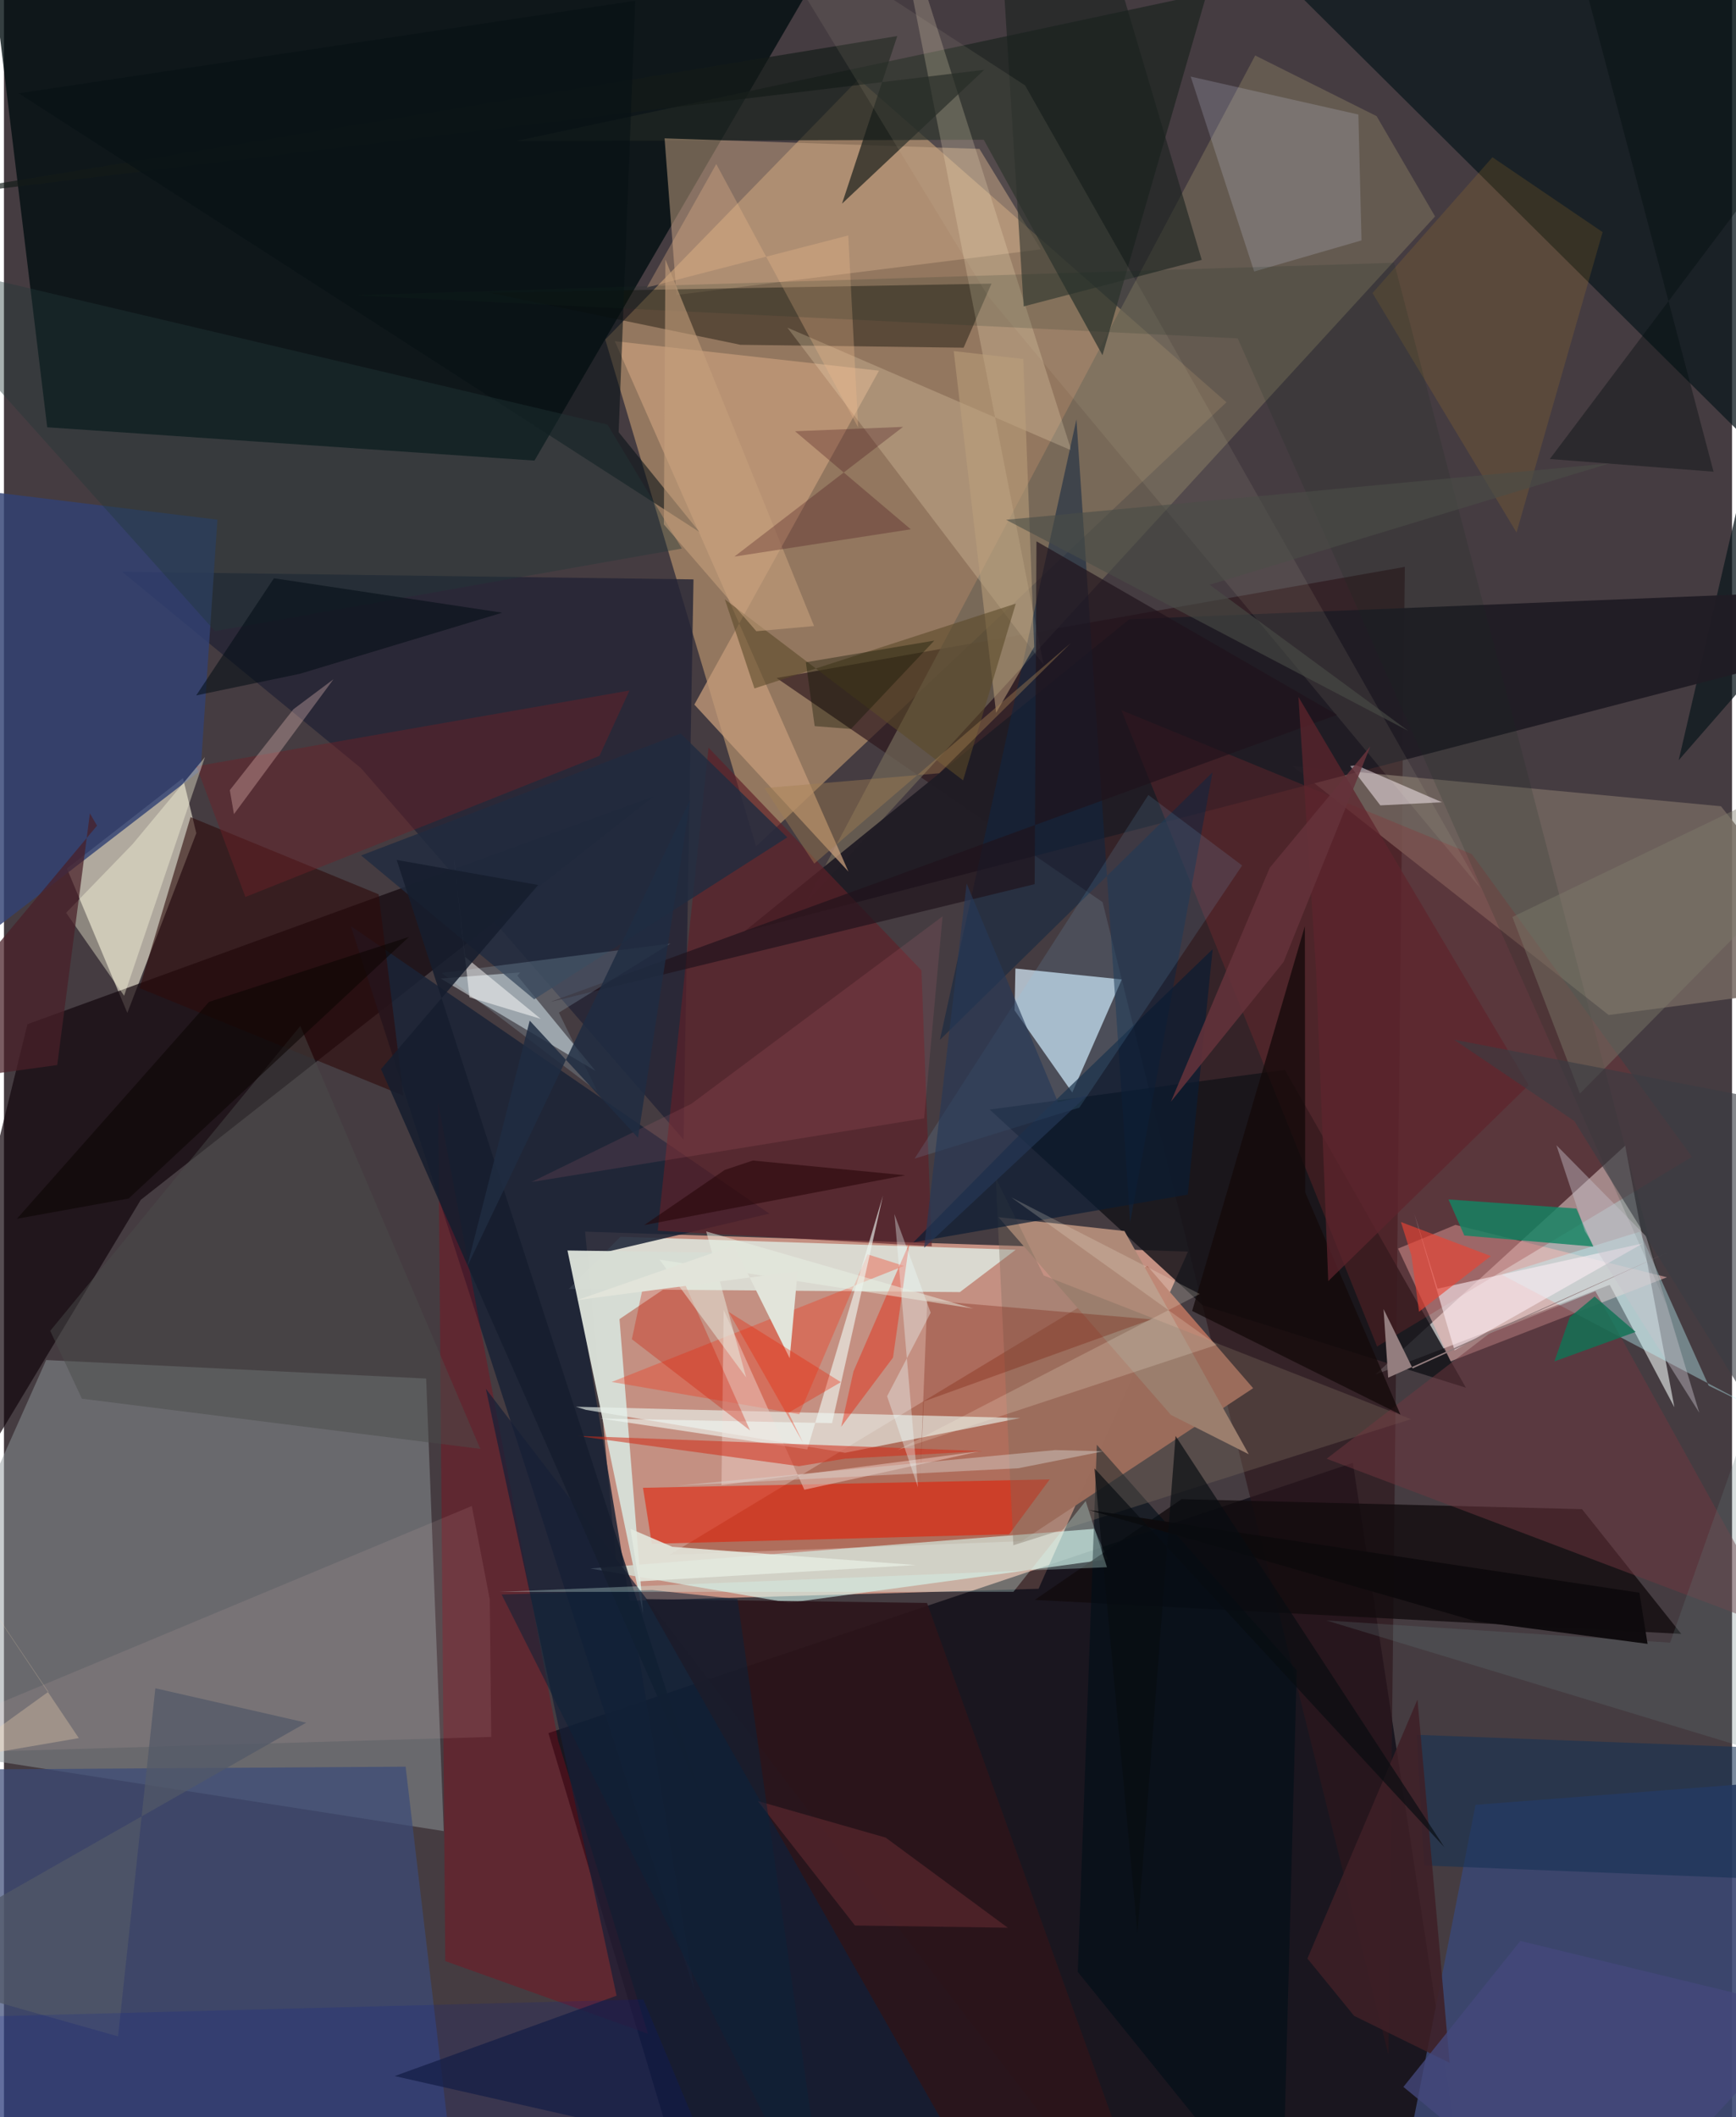 <svg xmlns="http://www.w3.org/2000/svg" width="228" height="278" viewBox="0 0 836 1024"><path fill="#453c41" d="M0 0h836v1024H0z"/><path fill="#dda18f" fill-opacity=".831" d="M297.968 774.37l-16.82-178.669 291.654 9.66-72.29 163.072z"/><path fill="#e9b980" fill-opacity=".478" d="M290.894 164.226L413.461 38.259l177.943 156.305L363.85 409.407z"/><path fill="#00000c" fill-opacity=".627" d="M319.424 1025.449l386.341 30.58-53.192-348.499-389.187 130.705z"/><path fill="#020f11" fill-opacity=".796" d="M404.645-31.29L256.643 222.775l-235.716-16.12L-11.61-62z"/><path fill="#e5ebe9" fill-opacity=".631" d="M808.108 680.65l-31.28-59.226-113.427 43.423 120.89-110.72z"/><path fill="#90989c" fill-opacity=".49" d="M20.419 657.798L-62 842.785l274.75 42.848-8.501-218.88z"/><path fill="#fbf6e1" fill-opacity=".584" d="M59.688 489.9l-29.225-69.802 56.138-43.757 6.461 26.64z"/><path fill="#d8edfb" fill-opacity=".71" d="M540.781 473.727l-23.978 54.68-27.887-39.74.399-20.237z"/><path fill="#2e171d" fill-opacity=".671" d="M373.758 327.921L531.49 436.338l138.277 557.47 7.941-719.635z"/><path fill="#14080e" fill-opacity=".718" d="M66.179 580.33l248.08-195.105L11.382 495.372-62 793.135z"/><path fill="#af6e5c" fill-opacity=".984" d="M604.324 671.425l-51.207-59.15-231.097 139.71 170.282-6.568z"/><path fill="#0c181e" fill-opacity=".757" d="M896.338-3.721L628.03-1.035 898 267.062l-87.81 100.611z"/><path fill="#73665f" fill-opacity=".851" d="M898 474.732l-121.688 16.194-153.017-120.465 207.354 19.5z"/><path fill="#6f6456" fill-opacity=".749" d="M387.509 437.214L605.315 26.84l58.72 29.318 28.293 48.528z"/><path fill="#e1efe7" fill-opacity=".765" d="M273.245 623.438l24.966-25.26 191.253 6.286-27.016 20.477z"/><path fill="#3c4b78" fill-opacity=".71" d="M217.307 1049.644L-62 1022.117v-165.99l256.308-1.645z"/><path fill="#3a4671" fill-opacity=".902" d="M898 858.567L711.91 872.92 669.993 1086h159.452z"/><path fill="#201c24" fill-opacity=".953" d="M898 285.162v25.067L358.186 450.517l186.235-151.014z"/><path fill="#151319" fill-opacity=".839" d="M579.818 631.251l-102.964-94.607 142.83-19.179 87.569 153.72z"/><path fill="#1b2335" fill-opacity=".867" d="M167.801 447.908l202.5 139.087-95.032 22.296 58.781 353.533z"/><path fill="#1f2622" fill-opacity=".749" d="M473.986 67.585l-226.294.613 334.238-71.4-50.493 174.988z"/><path fill="#c8a683" fill-opacity=".51" d="M319.587 66.904l152.35 5.135 29.667 48.577-176.246 22.048z"/><path fill="#ffc1bc" fill-opacity=".498" d="M674.407 603.893l27.781-11.456 102.33 25.336-104.645 40.642z"/><path fill="#242435" fill-opacity=".8" d="M57.131 276.532l115.606 95.022 156.021 179.614 4.825-270.936z"/><path fill="#d9fcf3" fill-opacity=".604" d="M533.963 754.174l-6.484-14.728-243.85 19.17 96.147 16.602z"/><path fill="#d6dcd4" fill-opacity=".988" d="M345.418 605.824l-47.637 32.175 11.455 142.631-36.624-175.812z"/><path fill="#110b0d" fill-opacity=".78" d="M498.683 773.81l312.74 16.447-48.016-60.33-193.711-4.834z"/><path fill="#c49b79" fill-opacity=".761" d="M423.314 179.288L295.491 165.01l113.046 256.55-74.54-80.768z"/><path fill="#e9f3ec" fill-opacity=".639" d="M276.701 680.388l4.838 1.514 125.373 20.755 84.713-16.805z"/><path fill="#0d0a03" fill-opacity=".412" d="M477.742 137.176l-13.483 30.998-107.931-1.402-121.668-25.198z"/><path fill="#e31c02" fill-opacity=".565" d="M309.147 719.593l196.763-4.062-19.603 26.52-172.882 4.635z"/><path fill="#324173" fill-opacity=".816" d="M103.26 251.353L-62 231.124l57.723 218.04 99.451-76.588z"/><path fill="#bfc9ce" fill-opacity=".643" d="M211.278 473.274l74.912 44.71-37.837-46.064 1.364-1.586z"/><path fill="#922b32" fill-opacity=".278" d="M710.12 413.112l106.537 146.429-152.37 91.727-123.7-307.783z"/><path fill="#8a0a19" fill-opacity=".38" d="M213.494 948.508l98.064 35.144-43.5-141.775-58.013-308.687z"/><path fill="#602128" fill-opacity=".663" d="M448.858 602.779l-132.589-7.518 24.587-233.644 103.007 107.717z"/><path fill="#171f37" fill-opacity=".722" d="M233.128 671.69l63.242 293.557-107.336 38.865L550.183 1086z"/><path fill="#2c151a" fill-opacity=".898" d="M446.548 775.29l-136.137-1.858L488.013 1086l61.744-23.86z"/><path fill="#ffefca" fill-opacity=".22" d="M428.164-59.734l74.764 381.206-123.92-162.996 137.335 59.346z"/><path fill="#ae8977" d="M481.072 588.689l83.508 95.671 37.624 19.012-60.14-107.966z"/><path fill="#2d0b0b" fill-opacity=".6" d="M65.58 477.905l24.685-82.69 91.01 37.343 11.982 97.379z"/><path fill="#bffbff" fill-opacity=".38" d="M824.708 670.199l-33.435-74.446-66.813 20.698 124.57 65.6z"/><path fill="#148463" fill-opacity=".82" d="M760.683 584.531l8.17 18.4-62.36-5.341-7.654-17.46z"/><path fill="#0f2641" fill-opacity=".541" d="M544.81 591.187l39.858-217.63L452.792 502.93l66.041-300.073z"/><path fill="#000e18" fill-opacity=".612" d="M528.704 698.784l-9.222 254.928 98.778 122.386 7.159-268.2z"/><path fill="#d7ddf5" fill-opacity=".196" d="M656.736 116.282l-51.912 15.04-30.704-94.274 81.116 18.346z"/><path fill="#1a221f" fill-opacity=".6" d="M579.442 125.686l-49.278-166.3L480.256-62l13.05 210.197z"/><path fill="#f62c10" fill-opacity=".322" d="M417.737 606.664l17.711 5.628-141.447 56.113 90.716 15.619z"/><path fill="#7a6c5d" fill-opacity=".349" d="M680.65 686.421l-192.334 60.964-8.528-177.713 23.215 47.223z"/><path fill="#141b19" fill-opacity=".675" d="M-62 98.49l536.235-64.728-68.802 64.743 26.723-81.075z"/><path fill="#6f2126" fill-opacity=".447" d="M288.084 365.593l-171.29 68.244L93.11 370.6l209.49-36.623z"/><path fill="#061014" fill-opacity=".561" d="M305.416.354L7.166 45.137l329.295 212.177-39.087-48.296z"/><path fill="#71373f" fill-opacity=".478" d="M769.899 624.51l91.245 164.712-221.276-83.674 78.659-60.535z"/><path fill="#ddd4af" fill-opacity=".098" d="M476.022 143.144l238.204 286.45-220.247-388.3-132.63-86.285z"/><path fill="#eccdc5" fill-opacity=".51" d="M471.89 701.958L347.12 718.3l1.053-84.754 39.03 86.99z"/><path fill="#0a1c33" fill-opacity=".698" d="M488.656 551.562l96.071-92.452-12.02 118.659-132.737 23.096z"/><path fill="#c68821" fill-opacity=".169" d="M662.054 141.75l69.686 115.794 41.646-145.274-53.299-36.204z"/><path fill="#f8cecd" fill-opacity=".106" d="M-62 848.725l288.33-120.33 8.688 45.144.717 66.55z"/><path fill="#1f121b" fill-opacity=".675" d="M264.248 484.614l234.375-56.985.878-165.808 145.413 83.903z"/><path fill="#eff7f2" fill-opacity=".627" d="M425.235 578.308l-36.603 122.727-100.23-14.971 112.207 2.26z"/><path fill="#163254" fill-opacity=".573" d="M683.446 839.073L687 902.26l211 8.42v-63.556z"/><path fill="#fcecf3" fill-opacity=".596" d="M682.274 586.987l11.249 36.301 99.353-21.903-91.117 51.73z"/><path fill="#fffde0" fill-opacity=".384" d="M58.13 481.612l-28.06-40.127 32.203-33.255 34.965-42.05z"/><path fill="#82d6ff" fill-opacity=".125" d="M520.233 535.722l78.757-117.12-45.36-34.098-113.104 175.887z"/><path fill="#d22c18" fill-opacity=".545" d="M384.604 709.134l22.444-3.65 66.48-3.623-196.562-7.396z"/><path fill="#eebc8f" fill-opacity=".306" d="M408.445 113.89l4.793 92.87-68.642-127.412-33.616 59.733z"/><path fill="#ffd2ca" fill-opacity=".298" d="M159.41 328.537l-48.143 65.233-1.999-11.61 30.776-39.129z"/><path fill="#ce1900" fill-opacity=".318" d="M329.494 621.207l31.441 70.645-57.168-44.121 5.87-27.634z"/><path fill="#ec1a00" fill-opacity=".396" d="M405.027 690.056l25.072-33.442 7.893-55.405-27.004 62.06z"/><path fill="#202b40" fill-opacity=".792" d="M327.354 354.788l51.6 50.211-122.446 78.332-83.739-69.58z"/><path fill="#e4e9df" fill-opacity=".882" d="M307.139 764.868l-4.049-25.422 20.281 8.695 117.757 8.818z"/><path fill="#feeff6" fill-opacity=".498" d="M695.673 388.028l-29.819 1.502-14.562-19.046 3.014-.37z"/><path fill="#233938" fill-opacity=".396" d="M102.076 305.25L-62 121.931l354.033 83.47 35.91 59.923z"/><path fill="#140a0a" fill-opacity=".773" d="M629.5 576.659l-.16-128.69-54.533 186.085 100.765 50.136z"/><path fill="#3f2026" fill-opacity=".867" d="M683.823 822.013L630.58 947.28 653.163 975l46.222 22.713z"/><path fill="#c5f1ff" fill-opacity=".173" d="M322.433 456.368l-110.685 14.203 75.236 57.248-18.516-38.043z"/><path fill="#e6778a" fill-opacity=".129" d="M255.14 571.719l190.016-30.811 8.914-97.694-121.515 90.66z"/><path fill="#bda07b" fill-opacity=".537" d="M493.116 173.633l5.266 139.22-18.407 31.915-20.5-174.954z"/><path fill="#143021" fill-opacity=".165" d="M672.541 127.092l-503.651 15.73 427.968 20.847 207.365 467.435z"/><path fill="#fffffe" fill-opacity=".494" d="M217.72 414.903l5.164 47.734 36.786 30.15-34.483-10.429z"/><path fill="#5a4929" fill-opacity=".576" d="M348.74 289.861l14.322 43.101 126.433-41.02-25.493 85.492z"/><path fill="#000d13" fill-opacity=".533" d="M130.607 279.688l-37.611 56.665 50.216-10.483 97.83-29.533z"/><path fill="#000b0b" fill-opacity=".376" d="M898 22.35L751.036-59.539l76.016 287.679-79.199-6.137z"/><path fill="#c6a07d" fill-opacity=".588" d="M363.978 305.302l27.933-2.508-71.918-177.283-.749 128.13z"/><path fill="#fef8e1" fill-opacity=".196" d="M578.506 625.854l-91.202-46.727 99.421 71.31-154.542 50.957z"/><path fill="#78343b" fill-opacity=".416" d="M485.62 932.37l-59.098-43.6-61.871-17.676 47.042 60.2z"/><path fill="#741400" fill-opacity=".29" d="M555.092 638.13l-110.099 39.68-1.897 40.258 3.562-89.163z"/><path fill="#4b4d4b" fill-opacity=".478" d="M22.384 643.69l15.307 32.802 192.757 24.276-87.081-204.545z"/><path fill="#151e2e" fill-opacity=".859" d="M258.416 428.03l-68.419-12.101 146.121 449.948-153.712-348.792z"/><path fill="#410813" fill-opacity=".275" d="M353.363 269.2l81.596-62.735-52.263 2.11 56.01 47.431z"/><path fill="#d9d5cf" fill-opacity=".439" d="M325.507 718.588l165.255-8.449 41.103-8.208-23.362-.579z"/><path fill="#7d7b6c" fill-opacity=".439" d="M729.731 443.52l157.422-75.806-25.31 60.36-99.423 100.827z"/><path fill="#5e242c" fill-opacity=".725" d="M640.651 619.643l96.955-94.808-111.382-187.768 8.559 132.574z"/><path fill="#efffff" fill-opacity=".345" d="M448.322 634.923l-21.086 40.39 14.951 44.056-11.405-132.172z"/><path fill="#f2d7b2" fill-opacity=".318" d="M-23.877 850.987l45.369-32.736L-62 694.217 36.215 840.66z"/><path fill="#ea4233" fill-opacity=".635" d="M684.58 634.416l34.732-26.903-43.49-16.46 5.047 16.084z"/><path fill="#525968" fill-opacity=".737" d="M-62 951.722l117.198 33.194 18.045-168.365 72.956 16.656z"/><path fill="#e8f0e5" fill-opacity=".49" d="M339.714 595.596l129.291 37.327-151.83-23.683 41.886 56.99z"/><path fill="#492028" fill-opacity=".729" d="M-61.798 527.195l87.575-12.072L41.58 393.41l3.444 5.929z"/><path fill="#0b0503" fill-opacity=".565" d="M99.18 484.586l96.766-31.444-135.619 126.54-54.056 9.79z"/><path fill="#937d7e" d="M667.409 633.15l2.235 33.183 136.396-61.125-124.555 56.657z"/><path fill="#e2e4da" d="M277.322 628.802l106.639-13.955-3.834 42.097-27.001-54.474z"/><path fill="#00149c" fill-opacity=".157" d="M309.339 967.052L358.995 1086l-402.935-64.807 14.637-45.356z"/><path fill="#c7c2cb" fill-opacity=".427" d="M820.152 683.295l-25.763-85.392-43.367-44.019 13.806 41.642z"/><path fill="#127255" fill-opacity=".824" d="M769.522 627.092l19.837 17.11-39.286 14.253 7.415-21.368z"/><path fill="#607878" fill-opacity=".251" d="M898 862.134L639.747 783.76l166.299 10.732 71.285-202.43z"/><path fill="#101500" fill-opacity=".369" d="M392.208 351.2l-4.273-30.896 62.148-10.473-40.324 42.754z"/><path fill="#a27e52" fill-opacity=".42" d="M367.923 381.177l84.552-7.184 63.522-62.838-123.978 106.53z"/><path fill="#0e2137" fill-opacity=".545" d="M240.77 771.217l72.911-2.148 41.182 4.35L399.328 1086z"/><path fill="#1f2c41" fill-opacity=".843" d="M306.711 550.277l25.429-163.88-108.076 226.286 30.282-119.033z"/><path fill="#250507" fill-opacity=".549" d="M309.714 592.547l126.307-24.105-73.752-7.131-13.553 4.529z"/><path fill="#0e0b0d" fill-opacity=".973" d="M795.137 795.082l-82.964-10.913-187.1-53.794 266.1 39.953z"/><path fill="#393c43" fill-opacity=".616" d="M898 765.21V540.715l-196.48-37.857 58.166 39.327z"/><path fill="#263857" fill-opacity=".643" d="M445.148 603.534l79.017-73.839-14.268 3.385-44.183-105.78z"/><path fill="#64323b" fill-opacity=".859" d="M619.069 465.23l-54.54 67.63 47.823-113.147 48.68-58.73z"/><path fill="#080d11" fill-opacity=".675" d="M527.547 710.205l20.805 224.934L566.8 694.527l130 198.856z"/><path fill="#4a4e47" fill-opacity=".596" d="M776.672 224.129l-291.86 27.273L679.37 353.497l-96.102-70.676z"/><path fill="#44487c" fill-opacity=".784" d="M770.06 1086l104.157-113.107-140.646-34.129-56.555 70.6z"/><path fill="#ec2002" fill-opacity=".333" d="M379.52 683.301l25.359-14.813-54.304-33.969 35.946 63.165z"/><path fill="#d5fff4" fill-opacity=".29" d="M488.343 769.918l-248.447.002 293.709-11.904-10.298-32.018z"/></svg>